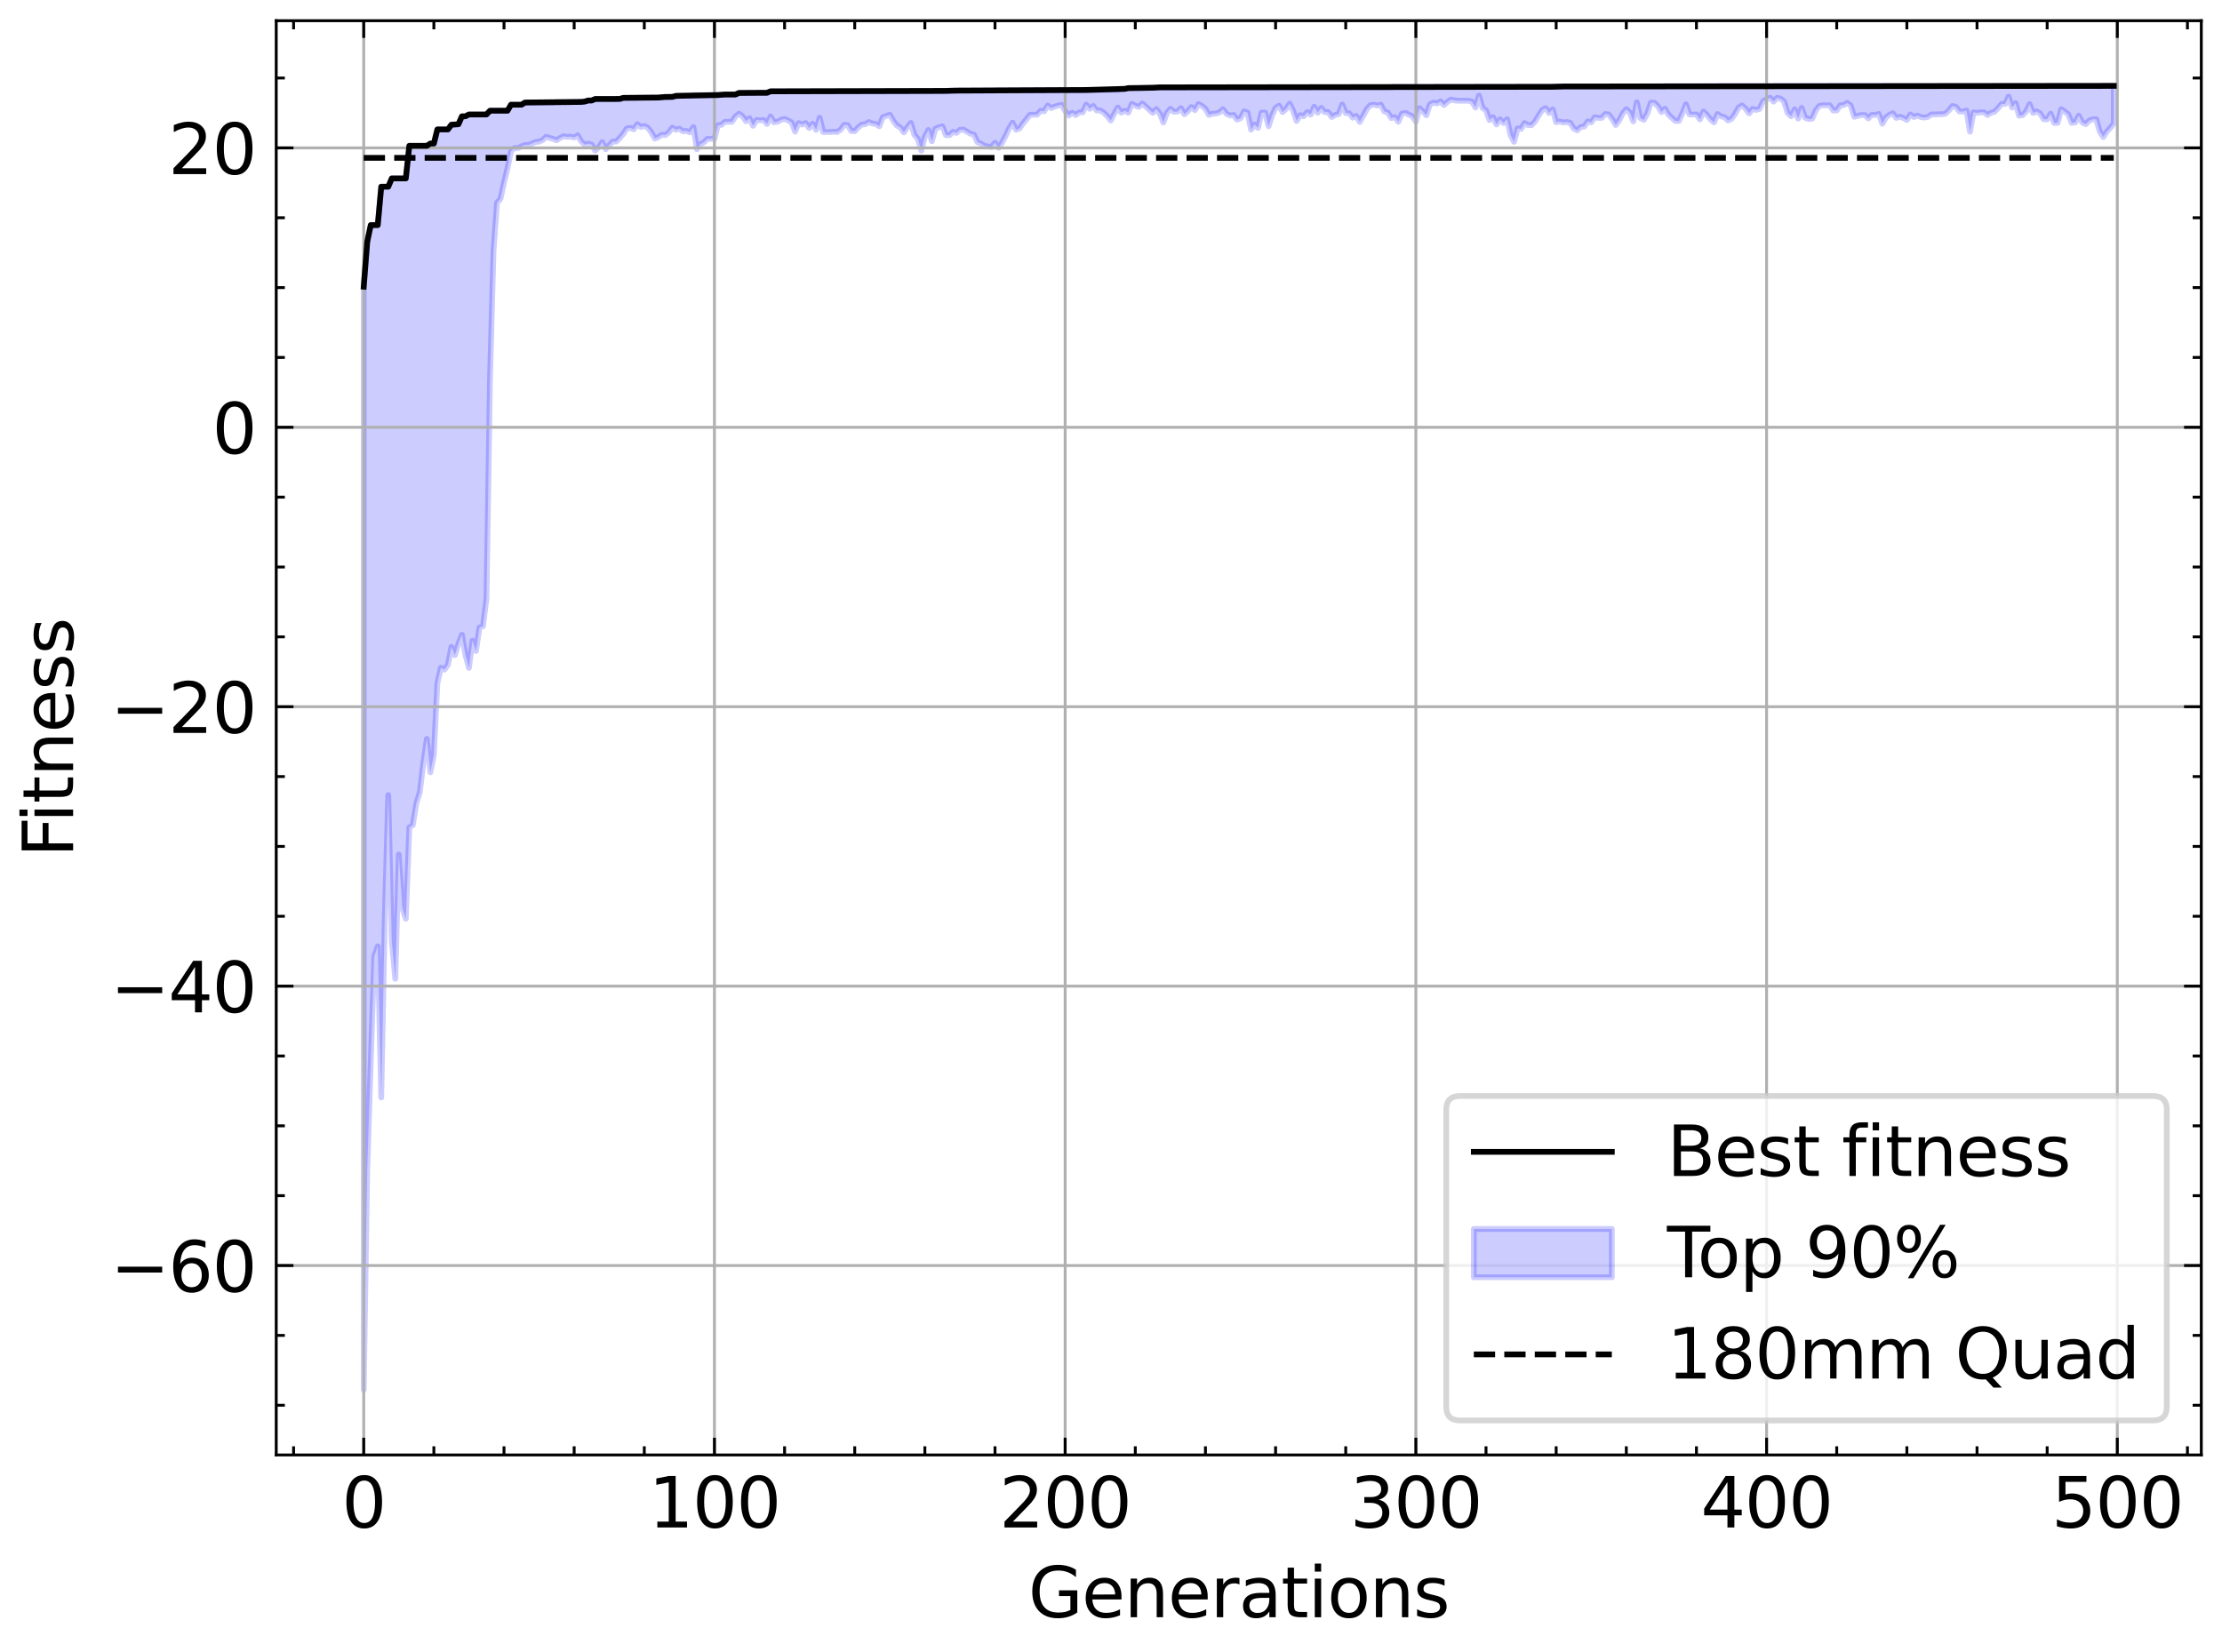 <?xml version="1.0" encoding="utf-8" standalone="no"?>
<!DOCTYPE svg PUBLIC "-//W3C//DTD SVG 1.1//EN"
  "http://www.w3.org/Graphics/SVG/1.1/DTD/svg11.dtd">
<svg xmlns:xlink="http://www.w3.org/1999/xlink" width="386.439pt" height="287.408pt" viewBox="0 0 386.439 287.408" xmlns="http://www.w3.org/2000/svg" version="1.1">
 <defs>
  <style type="text/css">*{stroke-linejoin: round; stroke-linecap: butt}</style>
 </defs>
 <g id="figure_1">
  <g id="patch_1">
   <path d="M 0 287.408 
L 386.439 287.408 
L 386.439 0 
L 0 0 
z
" style="fill: #ffffff"/>
  </g>
  <g id="axes_1">
   <g id="patch_2">
    <path d="M 48.039 253.08 
L 382.839 253.08 
L 382.839 3.6 
L 48.039 3.6 
z
" style="fill: #ffffff"/>
   </g>
   <g id="PolyCollection_1">
    <defs>
     <path id="m01092381d3" d="M 63.258 -237.541 
L 63.258 -45.667 
L 63.868 -84.019 
L 64.477 -102.683 
L 65.087 -121.036 
L 65.697 -122.807 
L 66.307 -96.509 
L 66.917 -127.799 
L 67.527 -149.115 
L 68.137 -123.748 
L 68.747 -117.154 
L 69.357 -138.763 
L 69.967 -129.505 
L 70.577 -127.597 
L 71.187 -143.482 
L 71.797 -143.905 
L 72.407 -147.688 
L 73.017 -149.631 
L 73.627 -154.728 
L 74.237 -158.884 
L 74.847 -153.064 
L 75.457 -156.142 
L 76.066 -168.569 
L 76.676 -171.267 
L 77.286 -170.92 
L 77.896 -171.749 
L 78.506 -174.891 
L 79.116 -173.449 
L 79.726 -175.445 
L 80.336 -176.999 
L 80.946 -173.485 
L 81.556 -171.225 
L 82.166 -175.96 
L 82.776 -174.165 
L 83.386 -178.258 
L 83.996 -178.475 
L 84.606 -183.259 
L 85.216 -221.422 
L 85.826 -243.66 
L 86.436 -252.135 
L 87.045 -252.824 
L 87.655 -255.669 
L 88.265 -258.123 
L 88.875 -261.107 
L 89.485 -261.651 
L 90.095 -261.651 
L 90.705 -261.965 
L 91.315 -262.194 
L 91.925 -262.198 
L 92.535 -262.451 
L 93.145 -262.717 
L 93.755 -262.77 
L 94.365 -263.035 
L 94.975 -263.625 
L 95.585 -263.421 
L 96.195 -263.256 
L 96.805 -263.003 
L 97.415 -263.421 
L 98.025 -263.716 
L 98.634 -263.594 
L 99.244 -263.644 
L 99.854 -263.482 
L 100.464 -263.87 
L 101.074 -262.813 
L 101.684 -262.253 
L 102.294 -262.428 
L 102.904 -262.253 
L 103.514 -261.203 
L 104.124 -261.777 
L 104.734 -262.696 
L 105.344 -261.465 
L 105.954 -262.158 
L 106.564 -262.779 
L 107.174 -262.779 
L 107.784 -263.401 
L 108.394 -264.121 
L 109.004 -265.065 
L 109.614 -265.174 
L 110.223 -264.922 
L 110.833 -265.805 
L 111.443 -265.323 
L 112.053 -265.498 
L 112.663 -265.197 
L 113.273 -264.391 
L 113.883 -263.306 
L 114.493 -263.56 
L 115.103 -263.986 
L 115.713 -263.914 
L 116.323 -264.372 
L 116.933 -265.212 
L 117.543 -264.827 
L 118.153 -265.04 
L 118.763 -264.574 
L 119.373 -264.632 
L 119.983 -264.382 
L 120.593 -265.3 
L 121.203 -261.448 
L 121.812 -262.344 
L 122.422 -262.656 
L 123.032 -263.26 
L 123.642 -263.249 
L 124.252 -263.249 
L 124.862 -265.62 
L 125.472 -265.693 
L 126.082 -266.219 
L 126.692 -266.219 
L 127.302 -266.236 
L 127.912 -267.13 
L 128.522 -267.633 
L 129.132 -267.192 
L 129.742 -266.325 
L 130.352 -266.857 
L 130.962 -265.52 
L 131.572 -266.542 
L 132.182 -266.481 
L 132.792 -266.537 
L 133.401 -265.855 
L 134.011 -267.155 
L 134.621 -266.142 
L 135.231 -266.24 
L 135.841 -266.578 
L 136.451 -266.718 
L 137.061 -266.477 
L 137.671 -266.113 
L 138.281 -264.508 
L 138.891 -265.993 
L 139.501 -265.728 
L 140.111 -266.011 
L 140.721 -265.133 
L 141.331 -265.884 
L 141.941 -264.82 
L 142.551 -266.935 
L 143.161 -264.443 
L 143.771 -264.443 
L 144.381 -264.443 
L 144.99 -264.485 
L 145.6 -264.443 
L 146.21 -264.858 
L 146.82 -265.71 
L 147.43 -265.637 
L 148.04 -264.624 
L 148.65 -264.595 
L 149.26 -265.251 
L 149.87 -265.739 
L 150.48 -265.792 
L 151.09 -266.178 
L 151.7 -265.929 
L 152.31 -265.85 
L 152.92 -265.441 
L 153.53 -267.015 
L 154.14 -267.241 
L 154.75 -267.452 
L 155.36 -266.396 
L 155.97 -265.593 
L 156.579 -265.247 
L 157.189 -264.382 
L 157.799 -265.254 
L 158.409 -266.022 
L 159.019 -263.971 
L 159.629 -263.232 
L 160.239 -261.21 
L 160.849 -263.651 
L 161.459 -264.803 
L 162.069 -262.833 
L 162.679 -265.017 
L 163.289 -265.281 
L 163.899 -265.436 
L 164.509 -263.892 
L 165.119 -263.892 
L 165.729 -264.479 
L 166.339 -264.288 
L 166.949 -264.824 
L 167.559 -264.874 
L 168.168 -264.51 
L 168.778 -264.142 
L 169.388 -263.988 
L 169.998 -262.666 
L 170.608 -262.451 
L 171.218 -262.026 
L 171.828 -261.932 
L 172.438 -261.833 
L 173.048 -262.587 
L 173.658 -261.687 
L 174.268 -262.587 
L 174.878 -263.739 
L 175.488 -265.071 
L 176.098 -266.076 
L 176.708 -264.832 
L 177.318 -265.071 
L 177.928 -265.957 
L 178.538 -266.685 
L 179.148 -267.452 
L 179.757 -267.452 
L 180.367 -267.452 
L 180.977 -268.143 
L 181.587 -268.049 
L 182.197 -269.058 
L 182.807 -268.607 
L 183.417 -268.857 
L 184.027 -269.043 
L 184.637 -269.169 
L 185.247 -268.088 
L 185.857 -267.305 
L 186.467 -267.799 
L 187.077 -267.394 
L 187.687 -267.861 
L 188.297 -267.861 
L 188.907 -269.214 
L 189.517 -268.473 
L 190.127 -268.978 
L 190.737 -268.197 
L 191.346 -268.197 
L 191.956 -267.818 
L 192.566 -267.199 
L 193.176 -266.435 
L 193.786 -267.629 
L 194.396 -268.707 
L 195.006 -267.818 
L 195.616 -268.166 
L 196.226 -267.822 
L 196.836 -269.34 
L 197.446 -269.029 
L 198.056 -268.811 
L 198.666 -269.41 
L 199.276 -268.876 
L 199.886 -268.315 
L 200.496 -267.776 
L 201.106 -268.435 
L 201.716 -267.649 
L 202.326 -266.087 
L 202.935 -267.754 
L 203.545 -268.479 
L 204.155 -267.966 
L 204.765 -267.994 
L 205.375 -268.6 
L 205.985 -267.539 
L 206.595 -268.07 
L 207.205 -268.791 
L 207.815 -268.247 
L 208.425 -269.308 
L 209.035 -268.974 
L 209.645 -268.471 
L 210.255 -267.424 
L 210.865 -267.626 
L 211.475 -267.683 
L 212.085 -267.846 
L 212.695 -268.406 
L 213.305 -267.607 
L 213.915 -267.307 
L 214.524 -267.425 
L 215.134 -266.609 
L 215.744 -266.84 
L 216.354 -268.038 
L 216.964 -267.822 
L 217.574 -264.853 
L 218.184 -265.744 
L 218.794 -265.155 
L 219.404 -267.831 
L 220.014 -267.825 
L 220.624 -265.445 
L 221.234 -267.332 
L 221.844 -268.661 
L 222.454 -269.026 
L 223.064 -267.912 
L 223.674 -268.467 
L 224.284 -269.374 
L 224.894 -268.153 
L 225.504 -266.367 
L 226.113 -267.377 
L 226.723 -267.182 
L 227.333 -267.898 
L 227.943 -267.472 
L 228.553 -268.837 
L 229.163 -267.808 
L 229.773 -268.634 
L 230.383 -267.912 
L 230.993 -267.912 
L 231.603 -267.043 
L 232.213 -267.406 
L 232.823 -267.553 
L 233.433 -269.234 
L 234.043 -267.753 
L 234.653 -267.694 
L 235.263 -266.931 
L 235.873 -267.246 
L 236.483 -266.199 
L 237.092 -267.267 
L 237.702 -268.417 
L 238.312 -269.11 
L 238.922 -269.211 
L 239.532 -269.053 
L 240.142 -269.211 
L 240.752 -268.038 
L 241.362 -267.835 
L 241.972 -266.862 
L 242.582 -267.028 
L 243.192 -266.232 
L 243.802 -267.637 
L 244.412 -267.778 
L 245.022 -267.472 
L 245.632 -267.16 
L 246.242 -266.254 
L 246.852 -268.605 
L 247.462 -268.024 
L 248.072 -267.354 
L 248.681 -269.259 
L 249.291 -269.559 
L 249.901 -269.407 
L 250.511 -269.776 
L 251.121 -269.144 
L 251.731 -269.671 
L 252.341 -270.098 
L 252.951 -269.951 
L 253.561 -269.882 
L 254.171 -269.882 
L 254.781 -269.882 
L 255.391 -269.881 
L 256.001 -269.736 
L 256.611 -268.698 
L 257.221 -270.787 
L 257.831 -268.629 
L 258.441 -268.209 
L 259.051 -266.516 
L 259.661 -267.041 
L 260.27 -265.756 
L 260.88 -266.667 
L 261.49 -265.999 
L 262.1 -266.667 
L 262.71 -263.921 
L 263.32 -262.739 
L 263.93 -265.074 
L 264.54 -264.988 
L 265.15 -266.003 
L 265.76 -265.633 
L 266.37 -265.635 
L 266.98 -266.296 
L 267.59 -267.304 
L 268.2 -268.258 
L 268.81 -268.594 
L 269.42 -267.753 
L 270.03 -268.385 
L 270.64 -266.164 
L 271.25 -266.29 
L 271.859 -266.103 
L 272.469 -266.18 
L 273.079 -266.061 
L 273.689 -265.058 
L 274.299 -264.736 
L 274.909 -265.327 
L 275.519 -265.395 
L 276.129 -266.3 
L 276.739 -266.129 
L 277.349 -267.025 
L 277.959 -266.899 
L 278.569 -266.899 
L 279.179 -267.589 
L 279.789 -267.498 
L 280.399 -266.676 
L 281.009 -265.672 
L 281.619 -266.51 
L 282.229 -267.692 
L 282.839 -268.416 
L 283.448 -267.827 
L 284.058 -266.292 
L 284.668 -269.622 
L 285.278 -266.883 
L 285.888 -266.555 
L 286.498 -267.698 
L 287.108 -269.536 
L 287.718 -269.536 
L 288.328 -268.954 
L 288.938 -267.912 
L 289.548 -268.515 
L 290.158 -267.485 
L 290.768 -266.91 
L 291.378 -266.369 
L 291.988 -266.369 
L 292.598 -267.697 
L 293.208 -269.259 
L 293.818 -267.507 
L 294.428 -267.482 
L 295.037 -267.507 
L 295.647 -266.636 
L 296.257 -268.004 
L 296.867 -267.407 
L 297.477 -266.659 
L 298.087 -266.116 
L 298.697 -267.58 
L 299.307 -267.163 
L 299.917 -267.029 
L 300.527 -266.456 
L 301.137 -266.728 
L 301.747 -267.58 
L 302.357 -268.702 
L 302.967 -269.075 
L 303.577 -268.519 
L 304.187 -267.688 
L 304.797 -268.454 
L 305.407 -268.292 
L 306.017 -268.454 
L 306.626 -269.788 
L 307.236 -270.132 
L 307.846 -270.404 
L 308.456 -269.74 
L 309.066 -270.396 
L 309.676 -270.246 
L 310.286 -269.74 
L 310.896 -267.757 
L 311.506 -267.182 
L 312.116 -268.394 
L 312.726 -266.778 
L 313.336 -268.642 
L 313.946 -266.923 
L 314.556 -266.708 
L 315.166 -266.759 
L 315.776 -268.171 
L 316.386 -268.983 
L 316.996 -269.098 
L 317.606 -269.092 
L 318.215 -269.092 
L 318.825 -268.196 
L 319.435 -268.196 
L 320.045 -269.092 
L 320.655 -269.137 
L 321.265 -269.516 
L 321.875 -269.043 
L 322.485 -267.088 
L 323.095 -267.251 
L 323.705 -267.404 
L 324.315 -267.404 
L 324.925 -266.816 
L 325.535 -267.434 
L 326.145 -267.404 
L 326.755 -267.587 
L 327.365 -265.879 
L 327.975 -266.957 
L 328.585 -267.446 
L 329.195 -267.701 
L 329.804 -266.892 
L 330.414 -267.095 
L 331.024 -266.875 
L 331.634 -266.543 
L 332.244 -267.506 
L 332.854 -267.048 
L 333.464 -267.295 
L 334.074 -267.048 
L 334.684 -266.955 
L 335.294 -267.068 
L 335.904 -267.502 
L 336.514 -267.502 
L 337.124 -267.539 
L 337.734 -267.539 
L 338.344 -267.626 
L 338.954 -268.212 
L 339.564 -268.978 
L 340.174 -268.805 
L 340.784 -268.006 
L 341.393 -268.006 
L 342.003 -268.171 
L 342.613 -264.498 
L 343.223 -267.876 
L 343.833 -267.774 
L 344.443 -267.876 
L 345.053 -267.876 
L 345.663 -267.402 
L 346.273 -267.797 
L 346.883 -267.967 
L 347.493 -268.595 
L 348.103 -269.325 
L 348.713 -269.325 
L 349.323 -270.595 
L 349.933 -268.7 
L 350.543 -269.473 
L 351.153 -267.276 
L 351.763 -267.384 
L 352.373 -268.016 
L 352.982 -269.287 
L 353.592 -267.752 
L 354.202 -268.043 
L 354.812 -267.678 
L 355.422 -266.662 
L 356.032 -266.662 
L 356.642 -267.638 
L 357.252 -266.023 
L 357.862 -266.023 
L 358.472 -268.41 
L 359.082 -268.019 
L 359.692 -267.529 
L 360.302 -266.023 
L 360.912 -266.112 
L 361.522 -267.286 
L 362.132 -266.112 
L 362.742 -265.822 
L 363.352 -266.443 
L 363.962 -266.665 
L 364.571 -266.665 
L 365.181 -264.502 
L 365.791 -263.58 
L 366.401 -264.521 
L 367.011 -265.172 
L 367.621 -265.923 
L 367.621 -272.467 
L 367.621 -272.467 
L 367.011 -272.467 
L 366.401 -272.467 
L 365.791 -272.467 
L 365.181 -272.467 
L 364.571 -272.467 
L 363.962 -272.467 
L 363.352 -272.467 
L 362.742 -272.467 
L 362.132 -272.467 
L 361.522 -272.467 
L 360.912 -272.467 
L 360.302 -272.467 
L 359.692 -272.467 
L 359.082 -272.467 
L 358.472 -272.467 
L 357.862 -272.467 
L 357.252 -272.467 
L 356.642 -272.467 
L 356.032 -272.467 
L 355.422 -272.467 
L 354.812 -272.467 
L 354.202 -272.467 
L 353.592 -272.467 
L 352.982 -272.467 
L 352.373 -272.467 
L 351.763 -272.467 
L 351.153 -272.467 
L 350.543 -272.467 
L 349.933 -272.467 
L 349.323 -272.467 
L 348.713 -272.467 
L 348.103 -272.467 
L 347.493 -272.467 
L 346.883 -272.467 
L 346.273 -272.467 
L 345.663 -272.467 
L 345.053 -272.467 
L 344.443 -272.467 
L 343.833 -272.467 
L 343.223 -272.467 
L 342.613 -272.467 
L 342.003 -272.467 
L 341.393 -272.467 
L 340.784 -272.467 
L 340.174 -272.467 
L 339.564 -272.467 
L 338.954 -272.467 
L 338.344 -272.467 
L 337.734 -272.467 
L 337.124 -272.467 
L 336.514 -272.467 
L 335.904 -272.467 
L 335.294 -272.467 
L 334.684 -272.467 
L 334.074 -272.467 
L 333.464 -272.467 
L 332.854 -272.467 
L 332.244 -272.467 
L 331.634 -272.467 
L 331.024 -272.467 
L 330.414 -272.467 
L 329.804 -272.467 
L 329.195 -272.467 
L 328.585 -272.467 
L 327.975 -272.467 
L 327.365 -272.467 
L 326.755 -272.467 
L 326.145 -272.467 
L 325.535 -272.467 
L 324.925 -272.467 
L 324.315 -272.467 
L 323.705 -272.467 
L 323.095 -272.467 
L 322.485 -272.467 
L 321.875 -272.467 
L 321.265 -272.467 
L 320.655 -272.467 
L 320.045 -272.467 
L 319.435 -272.467 
L 318.825 -272.467 
L 318.215 -272.467 
L 317.606 -272.467 
L 316.996 -272.467 
L 316.386 -272.467 
L 315.776 -272.467 
L 315.166 -272.467 
L 314.556 -272.467 
L 313.946 -272.467 
L 313.336 -272.467 
L 312.726 -272.467 
L 312.116 -272.462 
L 311.506 -272.462 
L 310.896 -272.462 
L 310.286 -272.46 
L 309.676 -272.46 
L 309.066 -272.46 
L 308.456 -272.46 
L 307.846 -272.46 
L 307.236 -272.46 
L 306.626 -272.46 
L 306.017 -272.46 
L 305.407 -272.446 
L 304.797 -272.446 
L 304.187 -272.446 
L 303.577 -272.446 
L 302.967 -272.446 
L 302.357 -272.446 
L 301.747 -272.446 
L 301.137 -272.446 
L 300.527 -272.446 
L 299.917 -272.446 
L 299.307 -272.446 
L 298.697 -272.446 
L 298.087 -272.446 
L 297.477 -272.446 
L 296.867 -272.446 
L 296.257 -272.446 
L 295.647 -272.43 
L 295.037 -272.43 
L 294.428 -272.43 
L 293.818 -272.43 
L 293.208 -272.43 
L 292.598 -272.418 
L 291.988 -272.418 
L 291.378 -272.418 
L 290.768 -272.418 
L 290.158 -272.418 
L 289.548 -272.417 
L 288.938 -272.417 
L 288.328 -272.417 
L 287.718 -272.406 
L 287.108 -272.406 
L 286.498 -272.406 
L 285.888 -272.393 
L 285.278 -272.393 
L 284.668 -272.393 
L 284.058 -272.393 
L 283.448 -272.393 
L 282.839 -272.393 
L 282.229 -272.393 
L 281.619 -272.393 
L 281.009 -272.371 
L 280.399 -272.371 
L 279.789 -272.371 
L 279.179 -272.371 
L 278.569 -272.371 
L 277.959 -272.371 
L 277.349 -272.371 
L 276.739 -272.371 
L 276.129 -272.371 
L 275.519 -272.371 
L 274.909 -272.363 
L 274.299 -272.363 
L 273.689 -272.363 
L 273.079 -272.363 
L 272.469 -272.363 
L 271.859 -272.363 
L 271.25 -272.363 
L 270.64 -272.363 
L 270.03 -272.31 
L 269.42 -272.31 
L 268.81 -272.299 
L 268.2 -272.299 
L 267.59 -272.299 
L 266.98 -272.299 
L 266.37 -272.297 
L 265.76 -272.297 
L 265.15 -272.297 
L 264.54 -272.297 
L 263.93 -272.297 
L 263.32 -272.297 
L 262.71 -272.297 
L 262.1 -272.288 
L 261.49 -272.288 
L 260.88 -272.288 
L 260.27 -272.288 
L 259.661 -272.288 
L 259.051 -272.288 
L 258.441 -272.288 
L 257.831 -272.288 
L 257.221 -272.288 
L 256.611 -272.288 
L 256.001 -272.288 
L 255.391 -272.288 
L 254.781 -272.288 
L 254.171 -272.288 
L 253.561 -272.288 
L 252.951 -272.288 
L 252.341 -272.288 
L 251.731 -272.288 
L 251.121 -272.286 
L 250.511 -272.286 
L 249.901 -272.286 
L 249.291 -272.286 
L 248.681 -272.286 
L 248.072 -272.286 
L 247.462 -272.286 
L 246.852 -272.286 
L 246.242 -272.262 
L 245.632 -272.262 
L 245.022 -272.262 
L 244.412 -272.262 
L 243.802 -272.262 
L 243.192 -272.262 
L 242.582 -272.262 
L 241.972 -272.262 
L 241.362 -272.228 
L 240.752 -272.228 
L 240.142 -272.228 
L 239.532 -272.228 
L 238.922 -272.228 
L 238.312 -272.228 
L 237.702 -272.228 
L 237.092 -272.228 
L 236.483 -272.228 
L 235.873 -272.228 
L 235.263 -272.228 
L 234.653 -272.228 
L 234.043 -272.228 
L 233.433 -272.228 
L 232.823 -272.228 
L 232.213 -272.228 
L 231.603 -272.228 
L 230.993 -272.228 
L 230.383 -272.228 
L 229.773 -272.214 
L 229.163 -272.214 
L 228.553 -272.214 
L 227.943 -272.214 
L 227.333 -272.214 
L 226.723 -272.214 
L 226.113 -272.214 
L 225.504 -272.214 
L 224.894 -272.214 
L 224.284 -272.214 
L 223.674 -272.214 
L 223.064 -272.214 
L 222.454 -272.214 
L 221.844 -272.214 
L 221.234 -272.214 
L 220.624 -272.214 
L 220.014 -272.214 
L 219.404 -272.214 
L 218.794 -272.214 
L 218.184 -272.214 
L 217.574 -272.214 
L 216.964 -272.214 
L 216.354 -272.214 
L 215.744 -272.214 
L 215.134 -272.214 
L 214.524 -272.214 
L 213.915 -272.214 
L 213.305 -272.214 
L 212.695 -272.214 
L 212.085 -272.214 
L 211.475 -272.214 
L 210.865 -272.214 
L 210.255 -272.214 
L 209.645 -272.212 
L 209.035 -272.212 
L 208.425 -272.212 
L 207.815 -272.212 
L 207.205 -272.212 
L 206.595 -272.212 
L 205.985 -272.212 
L 205.375 -272.212 
L 204.765 -272.212 
L 204.155 -272.212 
L 203.545 -272.212 
L 202.935 -272.212 
L 202.326 -272.212 
L 201.716 -272.212 
L 201.106 -272.212 
L 200.496 -272.145 
L 199.886 -272.145 
L 199.276 -272.145 
L 198.666 -272.08 
L 198.056 -272.08 
L 197.446 -272.08 
L 196.836 -272.08 
L 196.226 -272.08 
L 195.616 -271.95 
L 195.006 -271.95 
L 194.396 -271.798 
L 193.786 -271.798 
L 193.176 -271.798 
L 192.566 -271.77 
L 191.956 -271.77 
L 191.346 -271.77 
L 190.737 -271.77 
L 190.127 -271.77 
L 189.517 -271.77 
L 188.907 -271.757 
L 188.297 -271.757 
L 187.687 -271.757 
L 187.077 -271.757 
L 186.467 -271.757 
L 185.857 -271.757 
L 185.247 -271.757 
L 184.637 -271.757 
L 184.027 -271.757 
L 183.417 -271.757 
L 182.807 -271.757 
L 182.197 -271.735 
L 181.587 -271.735 
L 180.977 -271.735 
L 180.367 -271.735 
L 179.757 -271.735 
L 179.148 -271.735 
L 178.538 -271.735 
L 177.928 -271.708 
L 177.318 -271.708 
L 176.708 -271.698 
L 176.098 -271.698 
L 175.488 -271.698 
L 174.878 -271.698 
L 174.268 -271.681 
L 173.658 -271.681 
L 173.048 -271.681 
L 172.438 -271.65 
L 171.828 -271.65 
L 171.218 -271.65 
L 170.608 -271.65 
L 169.998 -271.65 
L 169.388 -271.65 
L 168.778 -271.65 
L 168.168 -271.65 
L 167.559 -271.65 
L 166.949 -271.65 
L 166.339 -271.65 
L 165.729 -271.65 
L 165.119 -271.65 
L 164.509 -271.594 
L 163.899 -271.574 
L 163.289 -271.574 
L 162.679 -271.574 
L 162.069 -271.574 
L 161.459 -271.574 
L 160.849 -271.574 
L 160.239 -271.574 
L 159.629 -271.557 
L 159.019 -271.557 
L 158.409 -271.541 
L 157.799 -271.541 
L 157.189 -271.541 
L 156.579 -271.541 
L 155.97 -271.541 
L 155.36 -271.541 
L 154.75 -271.541 
L 154.14 -271.536 
L 153.53 -271.536 
L 152.92 -271.536 
L 152.31 -271.536 
L 151.7 -271.536 
L 151.09 -271.536 
L 150.48 -271.536 
L 149.87 -271.536 
L 149.26 -271.536 
L 148.65 -271.536 
L 148.04 -271.536 
L 147.43 -271.536 
L 146.82 -271.536 
L 146.21 -271.536 
L 145.6 -271.536 
L 144.99 -271.536 
L 144.381 -271.536 
L 143.771 -271.535 
L 143.161 -271.535 
L 142.551 -271.535 
L 141.941 -271.535 
L 141.331 -271.535 
L 140.721 -271.535 
L 140.111 -271.535 
L 139.501 -271.528 
L 138.891 -271.528 
L 138.281 -271.528 
L 137.671 -271.528 
L 137.061 -271.528 
L 136.451 -271.528 
L 135.841 -271.521 
L 135.231 -271.521 
L 134.621 -271.521 
L 134.011 -271.521 
L 133.401 -271.27 
L 132.792 -271.27 
L 132.182 -271.27 
L 131.572 -271.27 
L 130.962 -271.253 
L 130.352 -271.242 
L 129.742 -271.242 
L 129.132 -271.242 
L 128.522 -271.242 
L 127.912 -270.967 
L 127.302 -270.967 
L 126.692 -270.967 
L 126.082 -270.967 
L 125.472 -270.967 
L 124.862 -270.874 
L 124.252 -270.874 
L 123.642 -270.874 
L 123.032 -270.874 
L 122.422 -270.874 
L 121.812 -270.874 
L 121.203 -270.874 
L 120.593 -270.874 
L 119.983 -270.766 
L 119.373 -270.766 
L 118.763 -270.766 
L 118.153 -270.766 
L 117.543 -270.725 
L 116.933 -270.552 
L 116.323 -270.552 
L 115.713 -270.545 
L 115.103 -270.522 
L 114.493 -270.436 
L 113.883 -270.436 
L 113.273 -270.436 
L 112.663 -270.436 
L 112.053 -270.426 
L 111.443 -270.426 
L 110.833 -270.384 
L 110.223 -270.384 
L 109.614 -270.384 
L 109.004 -270.384 
L 108.394 -270.384 
L 107.784 -270.199 
L 107.174 -270.19 
L 106.564 -270.19 
L 105.954 -270.19 
L 105.344 -270.19 
L 104.734 -270.19 
L 104.124 -270.19 
L 103.514 -270.19 
L 102.904 -269.925 
L 102.294 -269.925 
L 101.684 -269.741 
L 101.074 -269.678 
L 100.464 -269.653 
L 99.854 -269.653 
L 99.244 -269.645 
L 98.634 -269.645 
L 98.025 -269.645 
L 97.415 -269.645 
L 96.805 -269.645 
L 96.195 -269.575 
L 95.585 -269.575 
L 94.975 -269.575 
L 94.365 -269.575 
L 93.755 -269.575 
L 93.145 -269.575 
L 92.535 -269.575 
L 91.925 -269.575 
L 91.315 -269.575 
L 90.705 -269.198 
L 90.095 -269.198 
L 89.485 -269.198 
L 88.875 -269.198 
L 88.265 -268.148 
L 87.655 -268.148 
L 87.045 -268.148 
L 86.436 -268.148 
L 85.826 -268.148 
L 85.216 -268.148 
L 84.606 -267.498 
L 83.996 -267.498 
L 83.386 -267.498 
L 82.776 -267.498 
L 82.166 -267.498 
L 81.556 -267.498 
L 80.946 -267.172 
L 80.336 -267.172 
L 79.726 -265.796 
L 79.116 -265.718 
L 78.506 -265.718 
L 77.896 -264.892 
L 77.286 -264.892 
L 76.676 -264.892 
L 76.066 -264.892 
L 75.457 -262.442 
L 74.847 -262.442 
L 74.237 -262.042 
L 73.627 -262.042 
L 73.017 -262.042 
L 72.407 -262.042 
L 71.797 -262.042 
L 71.187 -262.042 
L 70.577 -256.376 
L 69.967 -256.376 
L 69.357 -256.376 
L 68.747 -256.376 
L 68.137 -256.376 
L 67.527 -254.934 
L 66.917 -254.934 
L 66.307 -254.934 
L 65.697 -248.252 
L 65.087 -248.252 
L 64.477 -248.252 
L 63.868 -245.349 
L 63.258 -237.541 
z
" style="stroke: #0000ff; stroke-opacity: 0.2"/>
    </defs>
    <g clip-path="url(#p38e040d84e)">
     <use xlink:href="#m01092381d3" x="0" y="287.408" style="fill: #0000ff; fill-opacity: 0.2; stroke: #0000ff; stroke-opacity: 0.2"/>
    </g>
   </g>
   <g id="matplotlib.axis_1">
    <g id="xtick_1">
     <g id="line2d_1">
      <path d="M 63.258 253.08 
L 63.258 3.6 
" clip-path="url(#p38e040d84e)" style="fill: none; stroke: #b0b0b0; stroke-width: 0.5; stroke-linecap: square"/>
     </g>
     <g id="line2d_2">
      <defs>
       <path id="mcfcf14a3c7" d="M 0 0 
L 0 -3 
" style="stroke: #000000; stroke-width: 0.5"/>
      </defs>
      <g>
       <use xlink:href="#mcfcf14a3c7" x="63.258" y="253.08" style="stroke: #000000; stroke-width: 0.5"/>
      </g>
     </g>
     <g id="line2d_3">
      <defs>
       <path id="me537c8f2e0" d="M 0 0 
L 0 3 
" style="stroke: #000000; stroke-width: 0.5"/>
      </defs>
      <g>
       <use xlink:href="#me537c8f2e0" x="63.258" y="3.6" style="stroke: #000000; stroke-width: 0.5"/>
      </g>
     </g>
     <g id="text_1">
      <!-- 0 -->
      <g transform="translate(59.44 265.698) scale(0.12 -0.12)">
       <defs>
        <path id="DejaVuSans-30" d="M 2034 4250 
Q 1547 4250 1301 3770 
Q 1056 3291 1056 2328 
Q 1056 1369 1301 889 
Q 1547 409 2034 409 
Q 2525 409 2770 889 
Q 3016 1369 3016 2328 
Q 3016 3291 2770 3770 
Q 2525 4250 2034 4250 
z
M 2034 4750 
Q 2819 4750 3233 4129 
Q 3647 3509 3647 2328 
Q 3647 1150 3233 529 
Q 2819 -91 2034 -91 
Q 1250 -91 836 529 
Q 422 1150 422 2328 
Q 422 3509 836 4129 
Q 1250 4750 2034 4750 
z
" transform="scale(0.016)"/>
       </defs>
       <use xlink:href="#DejaVuSans-30"/>
      </g>
     </g>
    </g>
    <g id="xtick_2">
     <g id="line2d_4">
      <path d="M 124.252 253.08 
L 124.252 3.6 
" clip-path="url(#p38e040d84e)" style="fill: none; stroke: #b0b0b0; stroke-width: 0.5; stroke-linecap: square"/>
     </g>
     <g id="line2d_5">
      <g>
       <use xlink:href="#mcfcf14a3c7" x="124.252" y="253.08" style="stroke: #000000; stroke-width: 0.5"/>
      </g>
     </g>
     <g id="line2d_6">
      <g>
       <use xlink:href="#me537c8f2e0" x="124.252" y="3.6" style="stroke: #000000; stroke-width: 0.5"/>
      </g>
     </g>
     <g id="text_2">
      <!-- 100 -->
      <g transform="translate(112.8 265.698) scale(0.12 -0.12)">
       <defs>
        <path id="DejaVuSans-31" d="M 794 531 
L 1825 531 
L 1825 4091 
L 703 3866 
L 703 4441 
L 1819 4666 
L 2450 4666 
L 2450 531 
L 3481 531 
L 3481 0 
L 794 0 
L 794 531 
z
" transform="scale(0.016)"/>
       </defs>
       <use xlink:href="#DejaVuSans-31"/>
       <use xlink:href="#DejaVuSans-30" x="63.623"/>
       <use xlink:href="#DejaVuSans-30" x="127.246"/>
      </g>
     </g>
    </g>
    <g id="xtick_3">
     <g id="line2d_7">
      <path d="M 185.247 253.08 
L 185.247 3.6 
" clip-path="url(#p38e040d84e)" style="fill: none; stroke: #b0b0b0; stroke-width: 0.5; stroke-linecap: square"/>
     </g>
     <g id="line2d_8">
      <g>
       <use xlink:href="#mcfcf14a3c7" x="185.247" y="253.08" style="stroke: #000000; stroke-width: 0.5"/>
      </g>
     </g>
     <g id="line2d_9">
      <g>
       <use xlink:href="#me537c8f2e0" x="185.247" y="3.6" style="stroke: #000000; stroke-width: 0.5"/>
      </g>
     </g>
     <g id="text_3">
      <!-- 200 -->
      <g transform="translate(173.794 265.698) scale(0.12 -0.12)">
       <defs>
        <path id="DejaVuSans-32" d="M 1228 531 
L 3431 531 
L 3431 0 
L 469 0 
L 469 531 
Q 828 903 1448 1529 
Q 2069 2156 2228 2338 
Q 2531 2678 2651 2914 
Q 2772 3150 2772 3378 
Q 2772 3750 2511 3984 
Q 2250 4219 1831 4219 
Q 1534 4219 1204 4116 
Q 875 4013 500 3803 
L 500 4441 
Q 881 4594 1212 4672 
Q 1544 4750 1819 4750 
Q 2544 4750 2975 4387 
Q 3406 4025 3406 3419 
Q 3406 3131 3298 2873 
Q 3191 2616 2906 2266 
Q 2828 2175 2409 1742 
Q 1991 1309 1228 531 
z
" transform="scale(0.016)"/>
       </defs>
       <use xlink:href="#DejaVuSans-32"/>
       <use xlink:href="#DejaVuSans-30" x="63.623"/>
       <use xlink:href="#DejaVuSans-30" x="127.246"/>
      </g>
     </g>
    </g>
    <g id="xtick_4">
     <g id="line2d_10">
      <path d="M 246.242 253.08 
L 246.242 3.6 
" clip-path="url(#p38e040d84e)" style="fill: none; stroke: #b0b0b0; stroke-width: 0.5; stroke-linecap: square"/>
     </g>
     <g id="line2d_11">
      <g>
       <use xlink:href="#mcfcf14a3c7" x="246.242" y="253.08" style="stroke: #000000; stroke-width: 0.5"/>
      </g>
     </g>
     <g id="line2d_12">
      <g>
       <use xlink:href="#me537c8f2e0" x="246.242" y="3.6" style="stroke: #000000; stroke-width: 0.5"/>
      </g>
     </g>
     <g id="text_4">
      <!-- 300 -->
      <g transform="translate(234.789 265.698) scale(0.12 -0.12)">
       <defs>
        <path id="DejaVuSans-33" d="M 2597 2516 
Q 3050 2419 3304 2112 
Q 3559 1806 3559 1356 
Q 3559 666 3084 287 
Q 2609 -91 1734 -91 
Q 1441 -91 1130 -33 
Q 819 25 488 141 
L 488 750 
Q 750 597 1062 519 
Q 1375 441 1716 441 
Q 2309 441 2620 675 
Q 2931 909 2931 1356 
Q 2931 1769 2642 2001 
Q 2353 2234 1838 2234 
L 1294 2234 
L 1294 2753 
L 1863 2753 
Q 2328 2753 2575 2939 
Q 2822 3125 2822 3475 
Q 2822 3834 2567 4026 
Q 2313 4219 1838 4219 
Q 1578 4219 1281 4162 
Q 984 4106 628 3988 
L 628 4550 
Q 988 4650 1302 4700 
Q 1616 4750 1894 4750 
Q 2613 4750 3031 4423 
Q 3450 4097 3450 3541 
Q 3450 3153 3228 2886 
Q 3006 2619 2597 2516 
z
" transform="scale(0.016)"/>
       </defs>
       <use xlink:href="#DejaVuSans-33"/>
       <use xlink:href="#DejaVuSans-30" x="63.623"/>
       <use xlink:href="#DejaVuSans-30" x="127.246"/>
      </g>
     </g>
    </g>
    <g id="xtick_5">
     <g id="line2d_13">
      <path d="M 307.236 253.08 
L 307.236 3.6 
" clip-path="url(#p38e040d84e)" style="fill: none; stroke: #b0b0b0; stroke-width: 0.5; stroke-linecap: square"/>
     </g>
     <g id="line2d_14">
      <g>
       <use xlink:href="#mcfcf14a3c7" x="307.236" y="253.08" style="stroke: #000000; stroke-width: 0.5"/>
      </g>
     </g>
     <g id="line2d_15">
      <g>
       <use xlink:href="#me537c8f2e0" x="307.236" y="3.6" style="stroke: #000000; stroke-width: 0.5"/>
      </g>
     </g>
     <g id="text_5">
      <!-- 400 -->
      <g transform="translate(295.784 265.698) scale(0.12 -0.12)">
       <defs>
        <path id="DejaVuSans-34" d="M 2419 4116 
L 825 1625 
L 2419 1625 
L 2419 4116 
z
M 2253 4666 
L 3047 4666 
L 3047 1625 
L 3713 1625 
L 3713 1100 
L 3047 1100 
L 3047 0 
L 2419 0 
L 2419 1100 
L 313 1100 
L 313 1709 
L 2253 4666 
z
" transform="scale(0.016)"/>
       </defs>
       <use xlink:href="#DejaVuSans-34"/>
       <use xlink:href="#DejaVuSans-30" x="63.623"/>
       <use xlink:href="#DejaVuSans-30" x="127.246"/>
      </g>
     </g>
    </g>
    <g id="xtick_6">
     <g id="line2d_16">
      <path d="M 368.231 253.08 
L 368.231 3.6 
" clip-path="url(#p38e040d84e)" style="fill: none; stroke: #b0b0b0; stroke-width: 0.5; stroke-linecap: square"/>
     </g>
     <g id="line2d_17">
      <g>
       <use xlink:href="#mcfcf14a3c7" x="368.231" y="253.08" style="stroke: #000000; stroke-width: 0.5"/>
      </g>
     </g>
     <g id="line2d_18">
      <g>
       <use xlink:href="#me537c8f2e0" x="368.231" y="3.6" style="stroke: #000000; stroke-width: 0.5"/>
      </g>
     </g>
     <g id="text_6">
      <!-- 500 -->
      <g transform="translate(356.779 265.698) scale(0.12 -0.12)">
       <defs>
        <path id="DejaVuSans-35" d="M 691 4666 
L 3169 4666 
L 3169 4134 
L 1269 4134 
L 1269 2991 
Q 1406 3038 1543 3061 
Q 1681 3084 1819 3084 
Q 2600 3084 3056 2656 
Q 3513 2228 3513 1497 
Q 3513 744 3044 326 
Q 2575 -91 1722 -91 
Q 1428 -91 1123 -41 
Q 819 9 494 109 
L 494 744 
Q 775 591 1075 516 
Q 1375 441 1709 441 
Q 2250 441 2565 725 
Q 2881 1009 2881 1497 
Q 2881 1984 2565 2268 
Q 2250 2553 1709 2553 
Q 1456 2553 1204 2497 
Q 953 2441 691 2322 
L 691 4666 
z
" transform="scale(0.016)"/>
       </defs>
       <use xlink:href="#DejaVuSans-35"/>
       <use xlink:href="#DejaVuSans-30" x="63.623"/>
       <use xlink:href="#DejaVuSans-30" x="127.246"/>
      </g>
     </g>
    </g>
    <g id="xtick_7">
     <g id="line2d_19">
      <defs>
       <path id="mbd9ff4b869" d="M 0 0 
L 0 -1.5 
" style="stroke: #000000; stroke-width: 0.5"/>
      </defs>
      <g>
       <use xlink:href="#mbd9ff4b869" x="51.059" y="253.08" style="stroke: #000000; stroke-width: 0.5"/>
      </g>
     </g>
     <g id="line2d_20">
      <defs>
       <path id="ma6d8a2370f" d="M 0 0 
L 0 1.5 
" style="stroke: #000000; stroke-width: 0.5"/>
      </defs>
      <g>
       <use xlink:href="#ma6d8a2370f" x="51.059" y="3.6" style="stroke: #000000; stroke-width: 0.5"/>
      </g>
     </g>
    </g>
    <g id="xtick_8">
     <g id="line2d_21">
      <g>
       <use xlink:href="#mbd9ff4b869" x="75.457" y="253.08" style="stroke: #000000; stroke-width: 0.5"/>
      </g>
     </g>
     <g id="line2d_22">
      <g>
       <use xlink:href="#ma6d8a2370f" x="75.457" y="3.6" style="stroke: #000000; stroke-width: 0.5"/>
      </g>
     </g>
    </g>
    <g id="xtick_9">
     <g id="line2d_23">
      <g>
       <use xlink:href="#mbd9ff4b869" x="87.655" y="253.08" style="stroke: #000000; stroke-width: 0.5"/>
      </g>
     </g>
     <g id="line2d_24">
      <g>
       <use xlink:href="#ma6d8a2370f" x="87.655" y="3.6" style="stroke: #000000; stroke-width: 0.5"/>
      </g>
     </g>
    </g>
    <g id="xtick_10">
     <g id="line2d_25">
      <g>
       <use xlink:href="#mbd9ff4b869" x="99.854" y="253.08" style="stroke: #000000; stroke-width: 0.5"/>
      </g>
     </g>
     <g id="line2d_26">
      <g>
       <use xlink:href="#ma6d8a2370f" x="99.854" y="3.6" style="stroke: #000000; stroke-width: 0.5"/>
      </g>
     </g>
    </g>
    <g id="xtick_11">
     <g id="line2d_27">
      <g>
       <use xlink:href="#mbd9ff4b869" x="112.053" y="253.08" style="stroke: #000000; stroke-width: 0.5"/>
      </g>
     </g>
     <g id="line2d_28">
      <g>
       <use xlink:href="#ma6d8a2370f" x="112.053" y="3.6" style="stroke: #000000; stroke-width: 0.5"/>
      </g>
     </g>
    </g>
    <g id="xtick_12">
     <g id="line2d_29">
      <g>
       <use xlink:href="#mbd9ff4b869" x="136.451" y="253.08" style="stroke: #000000; stroke-width: 0.5"/>
      </g>
     </g>
     <g id="line2d_30">
      <g>
       <use xlink:href="#ma6d8a2370f" x="136.451" y="3.6" style="stroke: #000000; stroke-width: 0.5"/>
      </g>
     </g>
    </g>
    <g id="xtick_13">
     <g id="line2d_31">
      <g>
       <use xlink:href="#mbd9ff4b869" x="148.65" y="253.08" style="stroke: #000000; stroke-width: 0.5"/>
      </g>
     </g>
     <g id="line2d_32">
      <g>
       <use xlink:href="#ma6d8a2370f" x="148.65" y="3.6" style="stroke: #000000; stroke-width: 0.5"/>
      </g>
     </g>
    </g>
    <g id="xtick_14">
     <g id="line2d_33">
      <g>
       <use xlink:href="#mbd9ff4b869" x="160.849" y="253.08" style="stroke: #000000; stroke-width: 0.5"/>
      </g>
     </g>
     <g id="line2d_34">
      <g>
       <use xlink:href="#ma6d8a2370f" x="160.849" y="3.6" style="stroke: #000000; stroke-width: 0.5"/>
      </g>
     </g>
    </g>
    <g id="xtick_15">
     <g id="line2d_35">
      <g>
       <use xlink:href="#mbd9ff4b869" x="173.048" y="253.08" style="stroke: #000000; stroke-width: 0.5"/>
      </g>
     </g>
     <g id="line2d_36">
      <g>
       <use xlink:href="#ma6d8a2370f" x="173.048" y="3.6" style="stroke: #000000; stroke-width: 0.5"/>
      </g>
     </g>
    </g>
    <g id="xtick_16">
     <g id="line2d_37">
      <g>
       <use xlink:href="#mbd9ff4b869" x="197.446" y="253.08" style="stroke: #000000; stroke-width: 0.5"/>
      </g>
     </g>
     <g id="line2d_38">
      <g>
       <use xlink:href="#ma6d8a2370f" x="197.446" y="3.6" style="stroke: #000000; stroke-width: 0.5"/>
      </g>
     </g>
    </g>
    <g id="xtick_17">
     <g id="line2d_39">
      <g>
       <use xlink:href="#mbd9ff4b869" x="209.645" y="253.08" style="stroke: #000000; stroke-width: 0.5"/>
      </g>
     </g>
     <g id="line2d_40">
      <g>
       <use xlink:href="#ma6d8a2370f" x="209.645" y="3.6" style="stroke: #000000; stroke-width: 0.5"/>
      </g>
     </g>
    </g>
    <g id="xtick_18">
     <g id="line2d_41">
      <g>
       <use xlink:href="#mbd9ff4b869" x="221.844" y="253.08" style="stroke: #000000; stroke-width: 0.5"/>
      </g>
     </g>
     <g id="line2d_42">
      <g>
       <use xlink:href="#ma6d8a2370f" x="221.844" y="3.6" style="stroke: #000000; stroke-width: 0.5"/>
      </g>
     </g>
    </g>
    <g id="xtick_19">
     <g id="line2d_43">
      <g>
       <use xlink:href="#mbd9ff4b869" x="234.043" y="253.08" style="stroke: #000000; stroke-width: 0.5"/>
      </g>
     </g>
     <g id="line2d_44">
      <g>
       <use xlink:href="#ma6d8a2370f" x="234.043" y="3.6" style="stroke: #000000; stroke-width: 0.5"/>
      </g>
     </g>
    </g>
    <g id="xtick_20">
     <g id="line2d_45">
      <g>
       <use xlink:href="#mbd9ff4b869" x="258.441" y="253.08" style="stroke: #000000; stroke-width: 0.5"/>
      </g>
     </g>
     <g id="line2d_46">
      <g>
       <use xlink:href="#ma6d8a2370f" x="258.441" y="3.6" style="stroke: #000000; stroke-width: 0.5"/>
      </g>
     </g>
    </g>
    <g id="xtick_21">
     <g id="line2d_47">
      <g>
       <use xlink:href="#mbd9ff4b869" x="270.64" y="253.08" style="stroke: #000000; stroke-width: 0.5"/>
      </g>
     </g>
     <g id="line2d_48">
      <g>
       <use xlink:href="#ma6d8a2370f" x="270.64" y="3.6" style="stroke: #000000; stroke-width: 0.5"/>
      </g>
     </g>
    </g>
    <g id="xtick_22">
     <g id="line2d_49">
      <g>
       <use xlink:href="#mbd9ff4b869" x="282.839" y="253.08" style="stroke: #000000; stroke-width: 0.5"/>
      </g>
     </g>
     <g id="line2d_50">
      <g>
       <use xlink:href="#ma6d8a2370f" x="282.839" y="3.6" style="stroke: #000000; stroke-width: 0.5"/>
      </g>
     </g>
    </g>
    <g id="xtick_23">
     <g id="line2d_51">
      <g>
       <use xlink:href="#mbd9ff4b869" x="295.037" y="253.08" style="stroke: #000000; stroke-width: 0.5"/>
      </g>
     </g>
     <g id="line2d_52">
      <g>
       <use xlink:href="#ma6d8a2370f" x="295.037" y="3.6" style="stroke: #000000; stroke-width: 0.5"/>
      </g>
     </g>
    </g>
    <g id="xtick_24">
     <g id="line2d_53">
      <g>
       <use xlink:href="#mbd9ff4b869" x="319.435" y="253.08" style="stroke: #000000; stroke-width: 0.5"/>
      </g>
     </g>
     <g id="line2d_54">
      <g>
       <use xlink:href="#ma6d8a2370f" x="319.435" y="3.6" style="stroke: #000000; stroke-width: 0.5"/>
      </g>
     </g>
    </g>
    <g id="xtick_25">
     <g id="line2d_55">
      <g>
       <use xlink:href="#mbd9ff4b869" x="331.634" y="253.08" style="stroke: #000000; stroke-width: 0.5"/>
      </g>
     </g>
     <g id="line2d_56">
      <g>
       <use xlink:href="#ma6d8a2370f" x="331.634" y="3.6" style="stroke: #000000; stroke-width: 0.5"/>
      </g>
     </g>
    </g>
    <g id="xtick_26">
     <g id="line2d_57">
      <g>
       <use xlink:href="#mbd9ff4b869" x="343.833" y="253.08" style="stroke: #000000; stroke-width: 0.5"/>
      </g>
     </g>
     <g id="line2d_58">
      <g>
       <use xlink:href="#ma6d8a2370f" x="343.833" y="3.6" style="stroke: #000000; stroke-width: 0.5"/>
      </g>
     </g>
    </g>
    <g id="xtick_27">
     <g id="line2d_59">
      <g>
       <use xlink:href="#mbd9ff4b869" x="356.032" y="253.08" style="stroke: #000000; stroke-width: 0.5"/>
      </g>
     </g>
     <g id="line2d_60">
      <g>
       <use xlink:href="#ma6d8a2370f" x="356.032" y="3.6" style="stroke: #000000; stroke-width: 0.5"/>
      </g>
     </g>
    </g>
    <g id="xtick_28">
     <g id="line2d_61">
      <g>
       <use xlink:href="#mbd9ff4b869" x="380.43" y="253.08" style="stroke: #000000; stroke-width: 0.5"/>
      </g>
     </g>
     <g id="line2d_62">
      <g>
       <use xlink:href="#ma6d8a2370f" x="380.43" y="3.6" style="stroke: #000000; stroke-width: 0.5"/>
      </g>
     </g>
    </g>
    <g id="text_7">
     <!-- Generations -->
     <g transform="translate(178.842 281.312) scale(0.12 -0.12)">
      <defs>
       <path id="DejaVuSans-47" d="M 3809 666 
L 3809 1919 
L 2778 1919 
L 2778 2438 
L 4434 2438 
L 4434 434 
Q 4069 175 3628 42 
Q 3188 -91 2688 -91 
Q 1594 -91 976 548 
Q 359 1188 359 2328 
Q 359 3472 976 4111 
Q 1594 4750 2688 4750 
Q 3144 4750 3555 4637 
Q 3966 4525 4313 4306 
L 4313 3634 
Q 3963 3931 3569 4081 
Q 3175 4231 2741 4231 
Q 1884 4231 1454 3753 
Q 1025 3275 1025 2328 
Q 1025 1384 1454 906 
Q 1884 428 2741 428 
Q 3075 428 3337 486 
Q 3600 544 3809 666 
z
" transform="scale(0.016)"/>
       <path id="DejaVuSans-65" d="M 3597 1894 
L 3597 1613 
L 953 1613 
Q 991 1019 1311 708 
Q 1631 397 2203 397 
Q 2534 397 2845 478 
Q 3156 559 3463 722 
L 3463 178 
Q 3153 47 2828 -22 
Q 2503 -91 2169 -91 
Q 1331 -91 842 396 
Q 353 884 353 1716 
Q 353 2575 817 3079 
Q 1281 3584 2069 3584 
Q 2775 3584 3186 3129 
Q 3597 2675 3597 1894 
z
M 3022 2063 
Q 3016 2534 2758 2815 
Q 2500 3097 2075 3097 
Q 1594 3097 1305 2825 
Q 1016 2553 972 2059 
L 3022 2063 
z
" transform="scale(0.016)"/>
       <path id="DejaVuSans-6e" d="M 3513 2113 
L 3513 0 
L 2938 0 
L 2938 2094 
Q 2938 2591 2744 2837 
Q 2550 3084 2163 3084 
Q 1697 3084 1428 2787 
Q 1159 2491 1159 1978 
L 1159 0 
L 581 0 
L 581 3500 
L 1159 3500 
L 1159 2956 
Q 1366 3272 1645 3428 
Q 1925 3584 2291 3584 
Q 2894 3584 3203 3211 
Q 3513 2838 3513 2113 
z
" transform="scale(0.016)"/>
       <path id="DejaVuSans-72" d="M 2631 2963 
Q 2534 3019 2420 3045 
Q 2306 3072 2169 3072 
Q 1681 3072 1420 2755 
Q 1159 2438 1159 1844 
L 1159 0 
L 581 0 
L 581 3500 
L 1159 3500 
L 1159 2956 
Q 1341 3275 1631 3429 
Q 1922 3584 2338 3584 
Q 2397 3584 2469 3576 
Q 2541 3569 2628 3553 
L 2631 2963 
z
" transform="scale(0.016)"/>
       <path id="DejaVuSans-61" d="M 2194 1759 
Q 1497 1759 1228 1600 
Q 959 1441 959 1056 
Q 959 750 1161 570 
Q 1363 391 1709 391 
Q 2188 391 2477 730 
Q 2766 1069 2766 1631 
L 2766 1759 
L 2194 1759 
z
M 3341 1997 
L 3341 0 
L 2766 0 
L 2766 531 
Q 2569 213 2275 61 
Q 1981 -91 1556 -91 
Q 1019 -91 701 211 
Q 384 513 384 1019 
Q 384 1609 779 1909 
Q 1175 2209 1959 2209 
L 2766 2209 
L 2766 2266 
Q 2766 2663 2505 2880 
Q 2244 3097 1772 3097 
Q 1472 3097 1187 3025 
Q 903 2953 641 2809 
L 641 3341 
Q 956 3463 1253 3523 
Q 1550 3584 1831 3584 
Q 2591 3584 2966 3190 
Q 3341 2797 3341 1997 
z
" transform="scale(0.016)"/>
       <path id="DejaVuSans-74" d="M 1172 4494 
L 1172 3500 
L 2356 3500 
L 2356 3053 
L 1172 3053 
L 1172 1153 
Q 1172 725 1289 603 
Q 1406 481 1766 481 
L 2356 481 
L 2356 0 
L 1766 0 
Q 1100 0 847 248 
Q 594 497 594 1153 
L 594 3053 
L 172 3053 
L 172 3500 
L 594 3500 
L 594 4494 
L 1172 4494 
z
" transform="scale(0.016)"/>
       <path id="DejaVuSans-69" d="M 603 3500 
L 1178 3500 
L 1178 0 
L 603 0 
L 603 3500 
z
M 603 4863 
L 1178 4863 
L 1178 4134 
L 603 4134 
L 603 4863 
z
" transform="scale(0.016)"/>
       <path id="DejaVuSans-6f" d="M 1959 3097 
Q 1497 3097 1228 2736 
Q 959 2375 959 1747 
Q 959 1119 1226 758 
Q 1494 397 1959 397 
Q 2419 397 2687 759 
Q 2956 1122 2956 1747 
Q 2956 2369 2687 2733 
Q 2419 3097 1959 3097 
z
M 1959 3584 
Q 2709 3584 3137 3096 
Q 3566 2609 3566 1747 
Q 3566 888 3137 398 
Q 2709 -91 1959 -91 
Q 1206 -91 779 398 
Q 353 888 353 1747 
Q 353 2609 779 3096 
Q 1206 3584 1959 3584 
z
" transform="scale(0.016)"/>
       <path id="DejaVuSans-73" d="M 2834 3397 
L 2834 2853 
Q 2591 2978 2328 3040 
Q 2066 3103 1784 3103 
Q 1356 3103 1142 2972 
Q 928 2841 928 2578 
Q 928 2378 1081 2264 
Q 1234 2150 1697 2047 
L 1894 2003 
Q 2506 1872 2764 1633 
Q 3022 1394 3022 966 
Q 3022 478 2636 193 
Q 2250 -91 1575 -91 
Q 1294 -91 989 -36 
Q 684 19 347 128 
L 347 722 
Q 666 556 975 473 
Q 1284 391 1588 391 
Q 1994 391 2212 530 
Q 2431 669 2431 922 
Q 2431 1156 2273 1281 
Q 2116 1406 1581 1522 
L 1381 1569 
Q 847 1681 609 1914 
Q 372 2147 372 2553 
Q 372 3047 722 3315 
Q 1072 3584 1716 3584 
Q 2034 3584 2315 3537 
Q 2597 3491 2834 3397 
z
" transform="scale(0.016)"/>
      </defs>
      <use xlink:href="#DejaVuSans-47"/>
      <use xlink:href="#DejaVuSans-65" x="77.49"/>
      <use xlink:href="#DejaVuSans-6e" x="139.014"/>
      <use xlink:href="#DejaVuSans-65" x="202.393"/>
      <use xlink:href="#DejaVuSans-72" x="263.916"/>
      <use xlink:href="#DejaVuSans-61" x="305.029"/>
      <use xlink:href="#DejaVuSans-74" x="366.309"/>
      <use xlink:href="#DejaVuSans-69" x="405.518"/>
      <use xlink:href="#DejaVuSans-6f" x="433.301"/>
      <use xlink:href="#DejaVuSans-6e" x="494.482"/>
      <use xlink:href="#DejaVuSans-73" x="557.861"/>
     </g>
    </g>
   </g>
   <g id="matplotlib.axis_2">
    <g id="ytick_1">
     <g id="line2d_63">
      <path d="M 48.039 220.133 
L 382.839 220.133 
" clip-path="url(#p38e040d84e)" style="fill: none; stroke: #b0b0b0; stroke-width: 0.5; stroke-linecap: square"/>
     </g>
     <g id="line2d_64">
      <defs>
       <path id="m5326daf503" d="M 0 0 
L 3 0 
" style="stroke: #000000; stroke-width: 0.5"/>
      </defs>
      <g>
       <use xlink:href="#m5326daf503" x="48.039" y="220.133" style="stroke: #000000; stroke-width: 0.5"/>
      </g>
     </g>
     <g id="line2d_65">
      <defs>
       <path id="m9a277af17a" d="M 0 0 
L -3 0 
" style="stroke: #000000; stroke-width: 0.5"/>
      </defs>
      <g>
       <use xlink:href="#m9a277af17a" x="382.839" y="220.133" style="stroke: #000000; stroke-width: 0.5"/>
      </g>
     </g>
     <g id="text_8">
      <!-- −60 -->
      <g transform="translate(19.214 224.692) scale(0.12 -0.12)">
       <defs>
        <path id="DejaVuSans-2212" d="M 678 2272 
L 4684 2272 
L 4684 1741 
L 678 1741 
L 678 2272 
z
" transform="scale(0.016)"/>
        <path id="DejaVuSans-36" d="M 2113 2584 
Q 1688 2584 1439 2293 
Q 1191 2003 1191 1497 
Q 1191 994 1439 701 
Q 1688 409 2113 409 
Q 2538 409 2786 701 
Q 3034 994 3034 1497 
Q 3034 2003 2786 2293 
Q 2538 2584 2113 2584 
z
M 3366 4563 
L 3366 3988 
Q 3128 4100 2886 4159 
Q 2644 4219 2406 4219 
Q 1781 4219 1451 3797 
Q 1122 3375 1075 2522 
Q 1259 2794 1537 2939 
Q 1816 3084 2150 3084 
Q 2853 3084 3261 2657 
Q 3669 2231 3669 1497 
Q 3669 778 3244 343 
Q 2819 -91 2113 -91 
Q 1303 -91 875 529 
Q 447 1150 447 2328 
Q 447 3434 972 4092 
Q 1497 4750 2381 4750 
Q 2619 4750 2861 4703 
Q 3103 4656 3366 4563 
z
" transform="scale(0.016)"/>
       </defs>
       <use xlink:href="#DejaVuSans-2212"/>
       <use xlink:href="#DejaVuSans-36" x="83.789"/>
       <use xlink:href="#DejaVuSans-30" x="147.412"/>
      </g>
     </g>
    </g>
    <g id="ytick_2">
     <g id="line2d_66">
      <path d="M 48.039 171.531 
L 382.839 171.531 
" clip-path="url(#p38e040d84e)" style="fill: none; stroke: #b0b0b0; stroke-width: 0.5; stroke-linecap: square"/>
     </g>
     <g id="line2d_67">
      <g>
       <use xlink:href="#m5326daf503" x="48.039" y="171.531" style="stroke: #000000; stroke-width: 0.5"/>
      </g>
     </g>
     <g id="line2d_68">
      <g>
       <use xlink:href="#m9a277af17a" x="382.839" y="171.531" style="stroke: #000000; stroke-width: 0.5"/>
      </g>
     </g>
     <g id="text_9">
      <!-- −40 -->
      <g transform="translate(19.214 176.09) scale(0.12 -0.12)">
       <use xlink:href="#DejaVuSans-2212"/>
       <use xlink:href="#DejaVuSans-34" x="83.789"/>
       <use xlink:href="#DejaVuSans-30" x="147.412"/>
      </g>
     </g>
    </g>
    <g id="ytick_3">
     <g id="line2d_69">
      <path d="M 48.039 122.928 
L 382.839 122.928 
" clip-path="url(#p38e040d84e)" style="fill: none; stroke: #b0b0b0; stroke-width: 0.5; stroke-linecap: square"/>
     </g>
     <g id="line2d_70">
      <g>
       <use xlink:href="#m5326daf503" x="48.039" y="122.928" style="stroke: #000000; stroke-width: 0.5"/>
      </g>
     </g>
     <g id="line2d_71">
      <g>
       <use xlink:href="#m9a277af17a" x="382.839" y="122.928" style="stroke: #000000; stroke-width: 0.5"/>
      </g>
     </g>
     <g id="text_10">
      <!-- −20 -->
      <g transform="translate(19.214 127.488) scale(0.12 -0.12)">
       <use xlink:href="#DejaVuSans-2212"/>
       <use xlink:href="#DejaVuSans-32" x="83.789"/>
       <use xlink:href="#DejaVuSans-30" x="147.412"/>
      </g>
     </g>
    </g>
    <g id="ytick_4">
     <g id="line2d_72">
      <path d="M 48.039 74.326 
L 382.839 74.326 
" clip-path="url(#p38e040d84e)" style="fill: none; stroke: #b0b0b0; stroke-width: 0.5; stroke-linecap: square"/>
     </g>
     <g id="line2d_73">
      <g>
       <use xlink:href="#m5326daf503" x="48.039" y="74.326" style="stroke: #000000; stroke-width: 0.5"/>
      </g>
     </g>
     <g id="line2d_74">
      <g>
       <use xlink:href="#m9a277af17a" x="382.839" y="74.326" style="stroke: #000000; stroke-width: 0.5"/>
      </g>
     </g>
     <g id="text_11">
      <!-- 0 -->
      <g transform="translate(36.904 78.885) scale(0.12 -0.12)">
       <use xlink:href="#DejaVuSans-30"/>
      </g>
     </g>
    </g>
    <g id="ytick_5">
     <g id="line2d_75">
      <path d="M 48.039 25.724 
L 382.839 25.724 
" clip-path="url(#p38e040d84e)" style="fill: none; stroke: #b0b0b0; stroke-width: 0.5; stroke-linecap: square"/>
     </g>
     <g id="line2d_76">
      <g>
       <use xlink:href="#m5326daf503" x="48.039" y="25.724" style="stroke: #000000; stroke-width: 0.5"/>
      </g>
     </g>
     <g id="line2d_77">
      <g>
       <use xlink:href="#m9a277af17a" x="382.839" y="25.724" style="stroke: #000000; stroke-width: 0.5"/>
      </g>
     </g>
     <g id="text_12">
      <!-- 20 -->
      <g transform="translate(29.269 30.283) scale(0.12 -0.12)">
       <use xlink:href="#DejaVuSans-32"/>
       <use xlink:href="#DejaVuSans-30" x="63.623"/>
      </g>
     </g>
    </g>
    <g id="ytick_6">
     <g id="line2d_78">
      <defs>
       <path id="m3f78cf559e" d="M 0 0 
L 1.5 0 
" style="stroke: #000000; stroke-width: 0.5"/>
      </defs>
      <g>
       <use xlink:href="#m3f78cf559e" x="48.039" y="244.434" style="stroke: #000000; stroke-width: 0.5"/>
      </g>
     </g>
     <g id="line2d_79">
      <defs>
       <path id="m78b7f0e2ea" d="M 0 0 
L -1.5 0 
" style="stroke: #000000; stroke-width: 0.5"/>
      </defs>
      <g>
       <use xlink:href="#m78b7f0e2ea" x="382.839" y="244.434" style="stroke: #000000; stroke-width: 0.5"/>
      </g>
     </g>
    </g>
    <g id="ytick_7">
     <g id="line2d_80">
      <g>
       <use xlink:href="#m3f78cf559e" x="48.039" y="232.284" style="stroke: #000000; stroke-width: 0.5"/>
      </g>
     </g>
     <g id="line2d_81">
      <g>
       <use xlink:href="#m78b7f0e2ea" x="382.839" y="232.284" style="stroke: #000000; stroke-width: 0.5"/>
      </g>
     </g>
    </g>
    <g id="ytick_8">
     <g id="line2d_82">
      <g>
       <use xlink:href="#m3f78cf559e" x="48.039" y="207.983" style="stroke: #000000; stroke-width: 0.5"/>
      </g>
     </g>
     <g id="line2d_83">
      <g>
       <use xlink:href="#m78b7f0e2ea" x="382.839" y="207.983" style="stroke: #000000; stroke-width: 0.5"/>
      </g>
     </g>
    </g>
    <g id="ytick_9">
     <g id="line2d_84">
      <g>
       <use xlink:href="#m3f78cf559e" x="48.039" y="195.832" style="stroke: #000000; stroke-width: 0.5"/>
      </g>
     </g>
     <g id="line2d_85">
      <g>
       <use xlink:href="#m78b7f0e2ea" x="382.839" y="195.832" style="stroke: #000000; stroke-width: 0.5"/>
      </g>
     </g>
    </g>
    <g id="ytick_10">
     <g id="line2d_86">
      <g>
       <use xlink:href="#m3f78cf559e" x="48.039" y="183.681" style="stroke: #000000; stroke-width: 0.5"/>
      </g>
     </g>
     <g id="line2d_87">
      <g>
       <use xlink:href="#m78b7f0e2ea" x="382.839" y="183.681" style="stroke: #000000; stroke-width: 0.5"/>
      </g>
     </g>
    </g>
    <g id="ytick_11">
     <g id="line2d_88">
      <g>
       <use xlink:href="#m3f78cf559e" x="48.039" y="159.38" style="stroke: #000000; stroke-width: 0.5"/>
      </g>
     </g>
     <g id="line2d_89">
      <g>
       <use xlink:href="#m78b7f0e2ea" x="382.839" y="159.38" style="stroke: #000000; stroke-width: 0.5"/>
      </g>
     </g>
    </g>
    <g id="ytick_12">
     <g id="line2d_90">
      <g>
       <use xlink:href="#m3f78cf559e" x="48.039" y="147.23" style="stroke: #000000; stroke-width: 0.5"/>
      </g>
     </g>
     <g id="line2d_91">
      <g>
       <use xlink:href="#m78b7f0e2ea" x="382.839" y="147.23" style="stroke: #000000; stroke-width: 0.5"/>
      </g>
     </g>
    </g>
    <g id="ytick_13">
     <g id="line2d_92">
      <g>
       <use xlink:href="#m3f78cf559e" x="48.039" y="135.079" style="stroke: #000000; stroke-width: 0.5"/>
      </g>
     </g>
     <g id="line2d_93">
      <g>
       <use xlink:href="#m78b7f0e2ea" x="382.839" y="135.079" style="stroke: #000000; stroke-width: 0.5"/>
      </g>
     </g>
    </g>
    <g id="ytick_14">
     <g id="line2d_94">
      <g>
       <use xlink:href="#m3f78cf559e" x="48.039" y="110.778" style="stroke: #000000; stroke-width: 0.5"/>
      </g>
     </g>
     <g id="line2d_95">
      <g>
       <use xlink:href="#m78b7f0e2ea" x="382.839" y="110.778" style="stroke: #000000; stroke-width: 0.5"/>
      </g>
     </g>
    </g>
    <g id="ytick_15">
     <g id="line2d_96">
      <g>
       <use xlink:href="#m3f78cf559e" x="48.039" y="98.627" style="stroke: #000000; stroke-width: 0.5"/>
      </g>
     </g>
     <g id="line2d_97">
      <g>
       <use xlink:href="#m78b7f0e2ea" x="382.839" y="98.627" style="stroke: #000000; stroke-width: 0.5"/>
      </g>
     </g>
    </g>
    <g id="ytick_16">
     <g id="line2d_98">
      <g>
       <use xlink:href="#m3f78cf559e" x="48.039" y="86.477" style="stroke: #000000; stroke-width: 0.5"/>
      </g>
     </g>
     <g id="line2d_99">
      <g>
       <use xlink:href="#m78b7f0e2ea" x="382.839" y="86.477" style="stroke: #000000; stroke-width: 0.5"/>
      </g>
     </g>
    </g>
    <g id="ytick_17">
     <g id="line2d_100">
      <g>
       <use xlink:href="#m3f78cf559e" x="48.039" y="62.176" style="stroke: #000000; stroke-width: 0.5"/>
      </g>
     </g>
     <g id="line2d_101">
      <g>
       <use xlink:href="#m78b7f0e2ea" x="382.839" y="62.176" style="stroke: #000000; stroke-width: 0.5"/>
      </g>
     </g>
    </g>
    <g id="ytick_18">
     <g id="line2d_102">
      <g>
       <use xlink:href="#m3f78cf559e" x="48.039" y="50.025" style="stroke: #000000; stroke-width: 0.5"/>
      </g>
     </g>
     <g id="line2d_103">
      <g>
       <use xlink:href="#m78b7f0e2ea" x="382.839" y="50.025" style="stroke: #000000; stroke-width: 0.5"/>
      </g>
     </g>
    </g>
    <g id="ytick_19">
     <g id="line2d_104">
      <g>
       <use xlink:href="#m3f78cf559e" x="48.039" y="37.874" style="stroke: #000000; stroke-width: 0.5"/>
      </g>
     </g>
     <g id="line2d_105">
      <g>
       <use xlink:href="#m78b7f0e2ea" x="382.839" y="37.874" style="stroke: #000000; stroke-width: 0.5"/>
      </g>
     </g>
    </g>
    <g id="ytick_20">
     <g id="line2d_106">
      <g>
       <use xlink:href="#m3f78cf559e" x="48.039" y="13.573" style="stroke: #000000; stroke-width: 0.5"/>
      </g>
     </g>
     <g id="line2d_107">
      <g>
       <use xlink:href="#m78b7f0e2ea" x="382.839" y="13.573" style="stroke: #000000; stroke-width: 0.5"/>
      </g>
     </g>
    </g>
    <g id="text_13">
     <!-- Fitness -->
     <g transform="translate(12.718 149.121) rotate(-90) scale(0.12 -0.12)">
      <defs>
       <path id="DejaVuSans-46" d="M 628 4666 
L 3309 4666 
L 3309 4134 
L 1259 4134 
L 1259 2759 
L 3109 2759 
L 3109 2228 
L 1259 2228 
L 1259 0 
L 628 0 
L 628 4666 
z
" transform="scale(0.016)"/>
      </defs>
      <use xlink:href="#DejaVuSans-46"/>
      <use xlink:href="#DejaVuSans-69" x="50.27"/>
      <use xlink:href="#DejaVuSans-74" x="78.053"/>
      <use xlink:href="#DejaVuSans-6e" x="117.262"/>
      <use xlink:href="#DejaVuSans-65" x="180.641"/>
      <use xlink:href="#DejaVuSans-73" x="242.164"/>
      <use xlink:href="#DejaVuSans-73" x="294.264"/>
     </g>
    </g>
   </g>
   <g id="line2d_108">
    <path d="M 63.258 49.866 
L 63.868 42.058 
L 64.477 39.155 
L 65.697 39.155 
L 66.307 32.473 
L 67.527 32.473 
L 68.137 31.031 
L 70.577 31.031 
L 71.187 25.365 
L 74.237 25.365 
L 74.847 24.965 
L 75.457 24.965 
L 76.066 22.515 
L 77.896 22.515 
L 78.506 21.69 
L 79.726 21.612 
L 80.336 20.235 
L 80.946 20.235 
L 81.556 19.91 
L 84.606 19.91 
L 85.216 19.259 
L 88.265 19.259 
L 88.875 18.21 
L 90.705 18.21 
L 91.315 17.832 
L 101.074 17.729 
L 101.684 17.667 
L 102.294 17.482 
L 102.904 17.482 
L 103.514 17.217 
L 107.784 17.208 
L 108.394 17.023 
L 114.493 16.971 
L 115.713 16.862 
L 116.933 16.856 
L 117.543 16.682 
L 119.373 16.641 
L 124.862 16.533 
L 126.082 16.441 
L 127.912 16.441 
L 128.522 16.166 
L 133.401 16.137 
L 134.011 15.887 
L 164.509 15.813 
L 166.339 15.758 
L 188.907 15.651 
L 195.616 15.458 
L 196.226 15.327 
L 200.496 15.263 
L 201.716 15.196 
L 270.03 15.098 
L 271.859 15.044 
L 367.621 14.94 
L 367.621 14.94 
" clip-path="url(#p38e040d84e)" style="fill: none; stroke: #000000; stroke-linecap: square"/>
   </g>
   <g id="line2d_109">
    <path d="M 63.258 27.462 
L 367.621 27.462 
L 367.621 27.462 
" clip-path="url(#p38e040d84e)" style="fill: none; stroke-dasharray: 3.7,1.6; stroke-dashoffset: 0; stroke: #000000"/>
   </g>
   <g id="patch_3">
    <path d="M 48.039 253.08 
L 48.039 3.6 
" style="fill: none; stroke: #000000; stroke-width: 0.5; stroke-linejoin: miter; stroke-linecap: square"/>
   </g>
   <g id="patch_4">
    <path d="M 382.839 253.08 
L 382.839 3.6 
" style="fill: none; stroke: #000000; stroke-width: 0.5; stroke-linejoin: miter; stroke-linecap: square"/>
   </g>
   <g id="patch_5">
    <path d="M 48.039 253.08 
L 382.839 253.08 
" style="fill: none; stroke: #000000; stroke-width: 0.5; stroke-linejoin: miter; stroke-linecap: square"/>
   </g>
   <g id="patch_6">
    <path d="M 48.039 3.6 
L 382.839 3.6 
" style="fill: none; stroke: #000000; stroke-width: 0.5; stroke-linejoin: miter; stroke-linecap: square"/>
   </g>
   <g id="legend_1">
    <g id="patch_7">
     <path d="M 253.92 247.08 
L 374.439 247.08 
Q 376.839 247.08 376.839 244.68 
L 376.839 193.039 
Q 376.839 190.639 374.439 190.639 
L 253.92 190.639 
Q 251.52 190.639 251.52 193.039 
L 251.52 244.68 
Q 251.52 247.08 253.92 247.08 
z
" style="fill: #ffffff; opacity: 0.8; stroke: #cccccc; stroke-linejoin: miter"/>
    </g>
    <g id="line2d_110">
     <path d="M 256.32 200.357 
L 268.32 200.357 
L 280.32 200.357 
" style="fill: none; stroke: #000000; stroke-linecap: square"/>
    </g>
    <g id="text_14">
     <!-- Best fitness -->
     <g transform="translate(289.92 204.557) scale(0.12 -0.12)">
      <defs>
       <path id="DejaVuSans-42" d="M 1259 2228 
L 1259 519 
L 2272 519 
Q 2781 519 3026 730 
Q 3272 941 3272 1375 
Q 3272 1813 3026 2020 
Q 2781 2228 2272 2228 
L 1259 2228 
z
M 1259 4147 
L 1259 2741 
L 2194 2741 
Q 2656 2741 2882 2914 
Q 3109 3088 3109 3444 
Q 3109 3797 2882 3972 
Q 2656 4147 2194 4147 
L 1259 4147 
z
M 628 4666 
L 2241 4666 
Q 2963 4666 3353 4366 
Q 3744 4066 3744 3513 
Q 3744 3084 3544 2831 
Q 3344 2578 2956 2516 
Q 3422 2416 3680 2098 
Q 3938 1781 3938 1306 
Q 3938 681 3513 340 
Q 3088 0 2303 0 
L 628 0 
L 628 4666 
z
" transform="scale(0.016)"/>
       <path id="DejaVuSans-20" transform="scale(0.016)"/>
       <path id="DejaVuSans-66" d="M 2375 4863 
L 2375 4384 
L 1825 4384 
Q 1516 4384 1395 4259 
Q 1275 4134 1275 3809 
L 1275 3500 
L 2222 3500 
L 2222 3053 
L 1275 3053 
L 1275 0 
L 697 0 
L 697 3053 
L 147 3053 
L 147 3500 
L 697 3500 
L 697 3744 
Q 697 4328 969 4595 
Q 1241 4863 1831 4863 
L 2375 4863 
z
" transform="scale(0.016)"/>
      </defs>
      <use xlink:href="#DejaVuSans-42"/>
      <use xlink:href="#DejaVuSans-65" x="68.604"/>
      <use xlink:href="#DejaVuSans-73" x="130.127"/>
      <use xlink:href="#DejaVuSans-74" x="182.227"/>
      <use xlink:href="#DejaVuSans-20" x="221.436"/>
      <use xlink:href="#DejaVuSans-66" x="253.223"/>
      <use xlink:href="#DejaVuSans-69" x="288.428"/>
      <use xlink:href="#DejaVuSans-74" x="316.211"/>
      <use xlink:href="#DejaVuSans-6e" x="355.42"/>
      <use xlink:href="#DejaVuSans-65" x="418.799"/>
      <use xlink:href="#DejaVuSans-73" x="480.322"/>
      <use xlink:href="#DejaVuSans-73" x="532.422"/>
     </g>
    </g>
    <g id="patch_8">
     <path d="M 256.32 222.171 
L 280.32 222.171 
L 280.32 213.771 
L 256.32 213.771 
z
" style="fill: #0000ff; fill-opacity: 0.2; stroke: #0000ff; stroke-opacity: 0.2; stroke-linejoin: miter"/>
    </g>
    <g id="text_15">
     <!-- Top 90% -->
     <g transform="translate(289.92 222.171) scale(0.12 -0.12)">
      <defs>
       <path id="DejaVuSans-54" d="M -19 4666 
L 3928 4666 
L 3928 4134 
L 2272 4134 
L 2272 0 
L 1638 0 
L 1638 4134 
L -19 4134 
L -19 4666 
z
" transform="scale(0.016)"/>
       <path id="DejaVuSans-70" d="M 1159 525 
L 1159 -1331 
L 581 -1331 
L 581 3500 
L 1159 3500 
L 1159 2969 
Q 1341 3281 1617 3432 
Q 1894 3584 2278 3584 
Q 2916 3584 3314 3078 
Q 3713 2572 3713 1747 
Q 3713 922 3314 415 
Q 2916 -91 2278 -91 
Q 1894 -91 1617 61 
Q 1341 213 1159 525 
z
M 3116 1747 
Q 3116 2381 2855 2742 
Q 2594 3103 2138 3103 
Q 1681 3103 1420 2742 
Q 1159 2381 1159 1747 
Q 1159 1113 1420 752 
Q 1681 391 2138 391 
Q 2594 391 2855 752 
Q 3116 1113 3116 1747 
z
" transform="scale(0.016)"/>
       <path id="DejaVuSans-39" d="M 703 97 
L 703 672 
Q 941 559 1184 500 
Q 1428 441 1663 441 
Q 2288 441 2617 861 
Q 2947 1281 2994 2138 
Q 2813 1869 2534 1725 
Q 2256 1581 1919 1581 
Q 1219 1581 811 2004 
Q 403 2428 403 3163 
Q 403 3881 828 4315 
Q 1253 4750 1959 4750 
Q 2769 4750 3195 4129 
Q 3622 3509 3622 2328 
Q 3622 1225 3098 567 
Q 2575 -91 1691 -91 
Q 1453 -91 1209 -44 
Q 966 3 703 97 
z
M 1959 2075 
Q 2384 2075 2632 2365 
Q 2881 2656 2881 3163 
Q 2881 3666 2632 3958 
Q 2384 4250 1959 4250 
Q 1534 4250 1286 3958 
Q 1038 3666 1038 3163 
Q 1038 2656 1286 2365 
Q 1534 2075 1959 2075 
z
" transform="scale(0.016)"/>
       <path id="DejaVuSans-25" d="M 4653 2053 
Q 4381 2053 4226 1822 
Q 4072 1591 4072 1178 
Q 4072 772 4226 539 
Q 4381 306 4653 306 
Q 4919 306 5073 539 
Q 5228 772 5228 1178 
Q 5228 1588 5073 1820 
Q 4919 2053 4653 2053 
z
M 4653 2450 
Q 5147 2450 5437 2106 
Q 5728 1763 5728 1178 
Q 5728 594 5436 251 
Q 5144 -91 4653 -91 
Q 4153 -91 3862 251 
Q 3572 594 3572 1178 
Q 3572 1766 3864 2108 
Q 4156 2450 4653 2450 
z
M 1428 4353 
Q 1159 4353 1004 4120 
Q 850 3888 850 3481 
Q 850 3069 1003 2837 
Q 1156 2606 1428 2606 
Q 1700 2606 1854 2837 
Q 2009 3069 2009 3481 
Q 2009 3884 1853 4118 
Q 1697 4353 1428 4353 
z
M 4250 4750 
L 4750 4750 
L 1831 -91 
L 1331 -91 
L 4250 4750 
z
M 1428 4750 
Q 1922 4750 2215 4408 
Q 2509 4066 2509 3481 
Q 2509 2891 2217 2550 
Q 1925 2209 1428 2209 
Q 931 2209 642 2551 
Q 353 2894 353 3481 
Q 353 4063 643 4406 
Q 934 4750 1428 4750 
z
" transform="scale(0.016)"/>
      </defs>
      <use xlink:href="#DejaVuSans-54"/>
      <use xlink:href="#DejaVuSans-6f" x="44.084"/>
      <use xlink:href="#DejaVuSans-70" x="105.266"/>
      <use xlink:href="#DejaVuSans-20" x="168.742"/>
      <use xlink:href="#DejaVuSans-39" x="200.529"/>
      <use xlink:href="#DejaVuSans-30" x="264.152"/>
      <use xlink:href="#DejaVuSans-25" x="327.775"/>
     </g>
    </g>
    <g id="line2d_111">
     <path d="M 256.32 235.584 
L 268.32 235.584 
L 280.32 235.584 
" style="fill: none; stroke-dasharray: 3.7,1.6; stroke-dashoffset: 0; stroke: #000000"/>
    </g>
    <g id="text_16">
     <!-- 180mm Quad -->
     <g transform="translate(289.92 239.784) scale(0.12 -0.12)">
      <defs>
       <path id="DejaVuSans-38" d="M 2034 2216 
Q 1584 2216 1326 1975 
Q 1069 1734 1069 1313 
Q 1069 891 1326 650 
Q 1584 409 2034 409 
Q 2484 409 2743 651 
Q 3003 894 3003 1313 
Q 3003 1734 2745 1975 
Q 2488 2216 2034 2216 
z
M 1403 2484 
Q 997 2584 770 2862 
Q 544 3141 544 3541 
Q 544 4100 942 4425 
Q 1341 4750 2034 4750 
Q 2731 4750 3128 4425 
Q 3525 4100 3525 3541 
Q 3525 3141 3298 2862 
Q 3072 2584 2669 2484 
Q 3125 2378 3379 2068 
Q 3634 1759 3634 1313 
Q 3634 634 3220 271 
Q 2806 -91 2034 -91 
Q 1263 -91 848 271 
Q 434 634 434 1313 
Q 434 1759 690 2068 
Q 947 2378 1403 2484 
z
M 1172 3481 
Q 1172 3119 1398 2916 
Q 1625 2713 2034 2713 
Q 2441 2713 2670 2916 
Q 2900 3119 2900 3481 
Q 2900 3844 2670 4047 
Q 2441 4250 2034 4250 
Q 1625 4250 1398 4047 
Q 1172 3844 1172 3481 
z
" transform="scale(0.016)"/>
       <path id="DejaVuSans-6d" d="M 3328 2828 
Q 3544 3216 3844 3400 
Q 4144 3584 4550 3584 
Q 5097 3584 5394 3201 
Q 5691 2819 5691 2113 
L 5691 0 
L 5113 0 
L 5113 2094 
Q 5113 2597 4934 2840 
Q 4756 3084 4391 3084 
Q 3944 3084 3684 2787 
Q 3425 2491 3425 1978 
L 3425 0 
L 2847 0 
L 2847 2094 
Q 2847 2600 2669 2842 
Q 2491 3084 2119 3084 
Q 1678 3084 1418 2786 
Q 1159 2488 1159 1978 
L 1159 0 
L 581 0 
L 581 3500 
L 1159 3500 
L 1159 2956 
Q 1356 3278 1631 3431 
Q 1906 3584 2284 3584 
Q 2666 3584 2933 3390 
Q 3200 3197 3328 2828 
z
" transform="scale(0.016)"/>
       <path id="DejaVuSans-51" d="M 2522 4238 
Q 1834 4238 1429 3725 
Q 1025 3213 1025 2328 
Q 1025 1447 1429 934 
Q 1834 422 2522 422 
Q 3209 422 3611 934 
Q 4013 1447 4013 2328 
Q 4013 3213 3611 3725 
Q 3209 4238 2522 4238 
z
M 3406 84 
L 4238 -825 
L 3475 -825 
L 2784 -78 
Q 2681 -84 2626 -87 
Q 2572 -91 2522 -91 
Q 1538 -91 948 567 
Q 359 1225 359 2328 
Q 359 3434 948 4092 
Q 1538 4750 2522 4750 
Q 3503 4750 4090 4092 
Q 4678 3434 4678 2328 
Q 4678 1516 4351 937 
Q 4025 359 3406 84 
z
" transform="scale(0.016)"/>
       <path id="DejaVuSans-75" d="M 544 1381 
L 544 3500 
L 1119 3500 
L 1119 1403 
Q 1119 906 1312 657 
Q 1506 409 1894 409 
Q 2359 409 2629 706 
Q 2900 1003 2900 1516 
L 2900 3500 
L 3475 3500 
L 3475 0 
L 2900 0 
L 2900 538 
Q 2691 219 2414 64 
Q 2138 -91 1772 -91 
Q 1169 -91 856 284 
Q 544 659 544 1381 
z
M 1991 3584 
L 1991 3584 
z
" transform="scale(0.016)"/>
       <path id="DejaVuSans-64" d="M 2906 2969 
L 2906 4863 
L 3481 4863 
L 3481 0 
L 2906 0 
L 2906 525 
Q 2725 213 2448 61 
Q 2172 -91 1784 -91 
Q 1150 -91 751 415 
Q 353 922 353 1747 
Q 353 2572 751 3078 
Q 1150 3584 1784 3584 
Q 2172 3584 2448 3432 
Q 2725 3281 2906 2969 
z
M 947 1747 
Q 947 1113 1208 752 
Q 1469 391 1925 391 
Q 2381 391 2643 752 
Q 2906 1113 2906 1747 
Q 2906 2381 2643 2742 
Q 2381 3103 1925 3103 
Q 1469 3103 1208 2742 
Q 947 2381 947 1747 
z
" transform="scale(0.016)"/>
      </defs>
      <use xlink:href="#DejaVuSans-31"/>
      <use xlink:href="#DejaVuSans-38" x="63.623"/>
      <use xlink:href="#DejaVuSans-30" x="127.246"/>
      <use xlink:href="#DejaVuSans-6d" x="190.869"/>
      <use xlink:href="#DejaVuSans-6d" x="288.281"/>
      <use xlink:href="#DejaVuSans-20" x="385.693"/>
      <use xlink:href="#DejaVuSans-51" x="417.48"/>
      <use xlink:href="#DejaVuSans-75" x="496.191"/>
      <use xlink:href="#DejaVuSans-61" x="559.57"/>
      <use xlink:href="#DejaVuSans-64" x="620.85"/>
     </g>
    </g>
   </g>
  </g>
 </g>
 <defs>
  <clipPath id="p38e040d84e">
   <rect x="48.039" y="3.6" width="334.8" height="249.48"/>
  </clipPath>
 </defs>
</svg>
